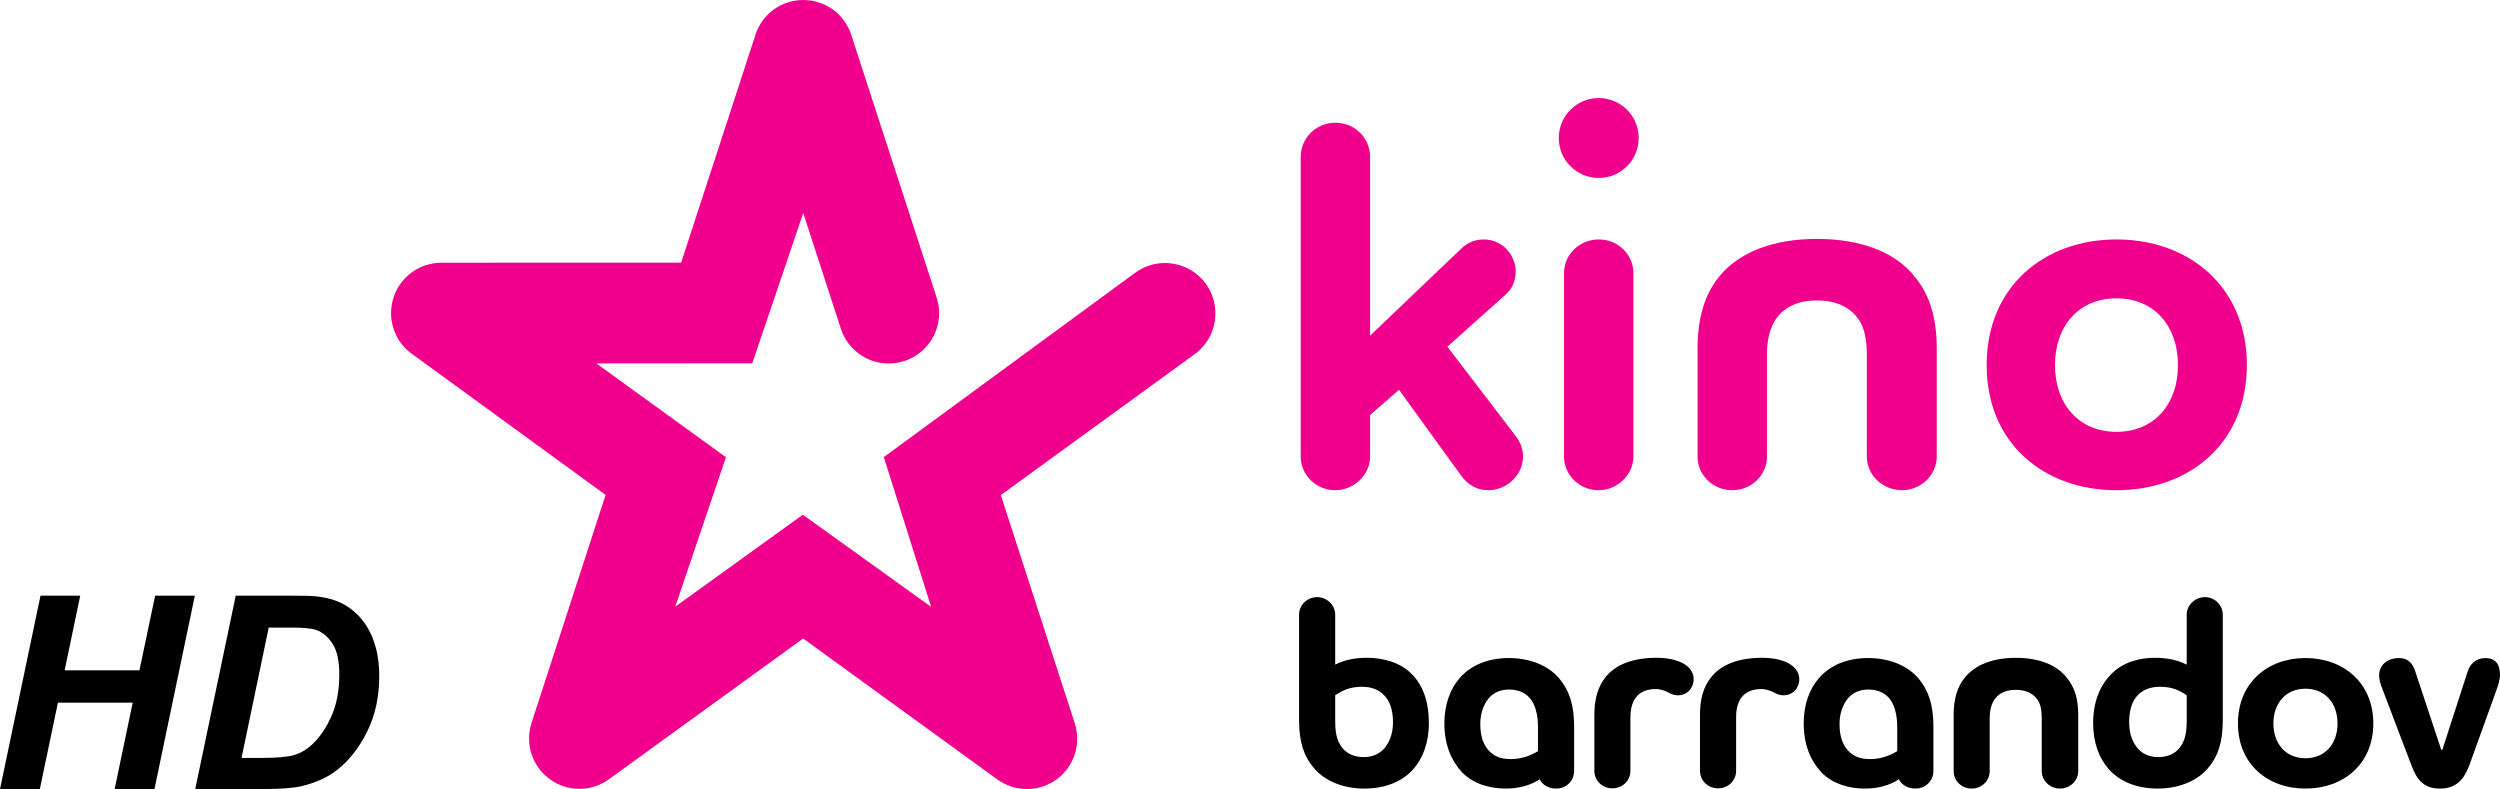 <svg height="189.37" viewBox="0 0 600 189.372" width="600" xmlns="http://www.w3.org/2000/svg"><path d="m31.848 168.64h-17.95l-4.338 20.73h-9.561l9.719-46.41h9.529l-3.736 17.92h17.951l3.767-17.92h9.53l-9.688 46.41h-9.561z"/><path d="m56.574 142.96-9.719 46.41h16.367c4.116 0 7.167-.23 9.151-.69 3.503-.85 6.362-2.16 8.578-3.93 2.891-2.28 5.288-5.35 7.187-9.21 1.921-3.89 2.881-8.33 2.881-13.33 0-2.32-.243-4.45-.728-6.4-.486-1.96-1.183-3.69-2.09-5.19-.887-1.5-1.952-2.77-3.198-3.83-1.224-1.08-2.595-1.91-4.115-2.5-1.498-.59-3.208-.98-5.129-1.17-.971-.11-3.197-.16-6.679-.16zm7.916 7.66h5.539c2.807 0 4.76.19 5.857.57 1.562.55 2.871 1.66 3.926 3.32 1.076 1.65 1.615 4.12 1.615 7.41 0 3.87-.644 7.22-1.931 10.07-1.288 2.85-2.872 5.13-4.75 6.84-1.309 1.18-2.753 1.99-4.336 2.44-1.562.42-4.096.63-7.6.63h-4.844z"/><g stroke-width=".397"><path d="m553.3 157.93c-9.04 0-16.19 5.92-16.19 15.7s7.15 15.63 16.19 15.63c9.09 0 16.3-5.85 16.3-15.63s-7.21-15.7-16.3-15.7zm0 7.36c4.76 0 7.71 3.49 7.71 8.34 0 4.87-2.95 8.35-7.71 8.35-4.71 0-7.68-3.48-7.68-8.35 0-4.85 2.97-8.34 7.68-8.34z"/><path d="m529.19 143.31c-2.32 0-4.38 1.89-4.38 4.18v12.02c-2.08-1.04-4.47-1.64-7.69-1.64-3.4 0-7.6.93-10.51 4.01-2.55 2.62-4.25 6.43-4.25 11.69 0 4.6 1.38 8.35 3.7 10.97 2.69 3.08 6.83 4.72 11.8 4.72 4.66 0 9.26-1.57 12.08-4.93 2.38-2.75 3.53-6.23 3.53-11.42v-25.41c0-2.29-1.96-4.19-4.28-4.19zm-10.8 21.52c2.83 0 4.59.79 6.42 2.04v6.3c0 3.23-.6 5.06-1.92 6.57-1.3 1.45-3.14 1.97-4.94 1.97-2.4 0-4.3-1.05-5.39-2.75-.99-1.45-1.56-3.29-1.56-5.65 0-2.95.74-5.05 1.99-6.38 1.25-1.37 3.12-2.1 5.4-2.1z"/><path d="m483.79 157.88c-5.33 0-9.72 1.58-12.28 4.8-1.72 2.16-2.63 4.98-2.63 8.85v13.54c0 2.3 1.88 4.19 4.33 4.19 2.44 0 4.32-1.89 4.32-4.19v-12.68c0-1.64.27-2.95.86-4.07.92-1.64 2.61-2.76 5.4-2.76 2.75 0 4.53 1.12 5.45 2.76.6 1.12.78 2.43.78 4.07v12.68c0 2.3 1.98 4.19 4.39 4.19 2.39 0 4.37-1.89 4.37-4.19v-13.54c0-3.87-.92-6.69-2.73-8.85-2.48-3.22-6.87-4.8-12.26-4.8"/><path d="m448.38 157.93c-4.98 0-9.06 1.65-11.82 4.8-2.29 2.64-3.67 6.31-3.67 10.9 0 5.19 1.71 9.01 4.2 11.69 2.89 3.02 7.11 3.94 10.5 3.94 3.1 0 6.05-.79 8.14-2.23.74 1.44 2.24 2.23 3.95 2.23 2.36 0 4.34-1.77 4.34-4.2v-10.7c0-5.26-1.2-8.67-3.55-11.5-2.82-3.35-7.43-4.93-12.09-4.93zm0 7.56c1.84 0 3.68.53 4.99 2.04 1.24 1.44 1.97 3.81 1.97 7.09v5.65c-2.02 1.25-4.26 1.91-6.5 1.91-2.36 0-3.95-.6-5.25-1.98-1.26-1.31-2.1-3.35-2.1-6.36 0-2.31.59-4.13 1.58-5.66 1.13-1.69 2.95-2.69 5.31-2.69z"/><path d="m429.01 159.06c-1.51-.72-3.53-1.19-6.05-1.19-5.49 0-9.84 1.51-12.34 4.73-1.71 2.16-2.62 5-2.62 8.87v13.52c0 2.37 1.9 4.21 4.34 4.21 2.43 0 4.33-1.84 4.33-4.21v-12.87c0-1.71.25-2.89.85-4.07.85-1.57 2.56-2.68 5.12-2.68 1.11 0 1.97.32 2.75.65.92.46 1.53.85 2.7.85 2.17 0 3.74-1.71 3.74-3.88 0-1.77-1.17-3.08-2.82-3.93"/><path d="m403.67 159.06c-1.53-.72-3.57-1.19-6.04-1.19-5.54 0-9.87 1.51-12.36 4.73-1.69 2.17-2.62 5-2.62 8.87v13.52c0 2.37 1.9 4.21 4.33 4.21 2.42 0 4.32-1.84 4.32-4.21v-12.87c0-1.71.29-2.89.87-4.07.86-1.56 2.56-2.68 5.13-2.68 1.11 0 1.96.32 2.76.65.91.47 1.49.85 2.7.85 2.14 0 3.72-1.71 3.72-3.87 0-1.78-1.16-3.09-2.81-3.94"/><path d="m362.15 157.93c-4.97 0-9.06 1.65-11.82 4.8-2.28 2.64-3.68 6.31-3.68 10.9 0 5.19 1.73 9.01 4.21 11.69 2.89 3.02 7.11 3.94 10.51 3.94 3.08 0 6.05-.79 8.14-2.23.73 1.44 2.24 2.23 3.96 2.23 2.35 0 4.32-1.77 4.32-4.2v-10.7c0-5.26-1.19-8.67-3.55-11.5-2.81-3.35-7.42-4.93-12.09-4.93zm0 7.56c1.85 0 3.69.53 4.99 2.04 1.26 1.44 1.98 3.81 1.98 7.09v5.65c-2.01 1.25-4.26 1.91-6.49 1.91-2.38 0-3.96-.6-5.26-1.98-1.26-1.31-2.1-3.35-2.1-6.36 0-2.31.58-4.13 1.58-5.66 1.12-1.69 2.93-2.69 5.3-2.69z"/><path d="m316.11 143.31c-2.36 0-4.33 1.89-4.33 4.19v25.41c0 5.18 1.19 8.67 3.55 11.42 2.84 3.36 7.43 4.93 12.11 4.93 4.97 0 9.12-1.64 11.81-4.72 2.28-2.62 3.68-6.37 3.68-10.97 0-5.26-1.45-9.07-4.01-11.69-2.89-3.08-7.36-4.01-10.78-4.01-3.28 0-5.65.6-7.69 1.64v-12.01c0-2.3-2.02-4.19-4.34-4.19zm10.79 21.52c2.3 0 4.13.73 5.36 2.1 1.27 1.33 2.06 3.42 2.06 6.37 0 2.37-.6 4.21-1.59 5.66-1.12 1.7-3.03 2.75-5.38 2.75-1.82 0-3.67-.52-4.99-1.97-1.31-1.51-1.91-3.34-1.91-6.57v-6.3c1.86-1.25 3.63-2.04 6.45-2.04z"/><path d="m596.47 157.94c-2.34 0-3.68 1.52-4.22 3.2l-6.08 18.81h-.27l-6.12-18.47c-.44-1.51-1.34-3.54-3.99-3.54-3.07 0-4.8 1.84-4.8 4.21 0 .78.25 1.89.84 3.34l6.97 18.32c1.31 3.55 3.1 5.45 6.81 5.45 3.66 0 5.64-1.96 6.98-5.45l6.55-18.16c.46-1.24.86-2.69.86-3.55 0-2.3-.75-4.16-3.53-4.16"/></g><g fill="#f0008c" stroke-width=".397"><path d="m272.5 65.422-60.39 44.288 11.36 35.94-30.79-22.12-30.62 22.07 12.17-35.86-31.12-22.525 37.43-.013s11.62-34.27 12.23-36.079c.58 1.781 9.04 27.78 9.04 27.78 1.18 3.64 4.06 6.533 7.72 7.744 2.48.783 5.09.783 7.51-.006 3.08-.99 5.58-3.146 7.04-6.024s1.72-6.145.71-9.213l-20.49-63.037c-1.62-5.014-6.26-8.367-11.5-8.367h-.02c-5.26 0-9.87 3.353-11.48 8.367 0 0-17.04 52.234-17.83 54.67-.47 0-57.52.013-57.52.013-5.26.015-9.882 3.375-11.504 8.339-.393 1.245-.595 2.485-.595 3.749 0 3.795 1.788 7.455 4.986 9.772 0 0 44.443 32.36 46.503 33.87-.16.45-17.77 54.7-17.77 54.7-1.62 5.03.14 10.44 4.39 13.53 4.26 3.09 9.97 3.09 14.21-.01l46.58-33.76 46.57 33.8c4.26 3.09 9.97 3.12 14.22.04 0 0 .01-.02.02-.02 4.25-3.09 6-8.51 4.37-13.52l-17.74-54.72 46.52-33.812c3.26-2.349 4.98-6.051 4.98-9.8 0-2.461-.74-4.952-2.29-7.106-3.92-5.382-11.51-6.601-16.9-2.678"/><path d="m347.37 83.204 16.4 21.446c1.01 1.39 1.76 2.9 1.76 4.92 0 4.54-4.03 8.08-8.32 8.08-2.78 0-4.92-1.27-6.56-3.54l-14.89-20.561-6.94 6.056v9.965c0 4.42-3.91 8.08-8.33 8.08-4.66 0-8.32-3.66-8.32-8.08v-71.911c0-4.542 3.66-8.2 8.32-8.2 4.67 0 8.33 3.658 8.33 8.2v42.895l22.08-21.067c1.51-1.387 3.28-2.018 5.17-2.018 4.67 0 7.7 3.911 7.7 7.696 0 2.018-.76 4.037-2.15 5.298l-14.25 12.743"/><path d="m374.11 33.12c0-5.298 4.29-9.589 9.59-9.589s9.59 4.29 9.59 9.589c0 5.3-4.29 9.589-9.59 9.589s-9.59-4.289-9.59-9.589"/><path d="m383.7 57.468c4.67 0 8.32 3.659 8.32 8.074v44.028c0 4.42-3.91 8.08-8.32 8.08-4.67 0-8.33-3.66-8.33-8.08v-44.028c0-4.415 3.66-8.074 8.33-8.074"/><path d="m407.42 83.581c0-7.444 1.76-12.868 5.04-17.031 4.92-6.182 13.37-9.209 23.59-9.209 10.35 0 18.8 3.028 23.6 9.209 3.4 4.163 5.17 9.589 5.17 17.031v25.989c0 4.42-3.79 8.08-8.33 8.08-4.67 0-8.45-3.66-8.45-8.08v-24.346c0-3.155-.38-5.678-1.51-7.823-1.77-3.153-5.18-5.298-10.48-5.298-5.29 0-8.57 2.145-10.34 5.298-1.14 2.145-1.64 4.668-1.64 7.823v24.346c0 4.42-3.66 8.08-8.33 8.08s-8.33-3.66-8.33-8.08v-25.989"/><path d="m507.96 57.468c-17.41 0-31.16 11.355-31.16 30.152 0 18.8 13.75 30.03 31.16 30.03s31.29-11.23 31.29-30.03c0-18.797-13.88-30.152-31.29-30.152zm0 14.131c9.08 0 14.76 6.688 14.76 16.021 0 9.334-5.67 16.02-14.76 16.02-9.08 0-14.76-6.686-14.76-16.02 0-9.333 5.68-16.021 14.76-16.021z"/></g></svg>
